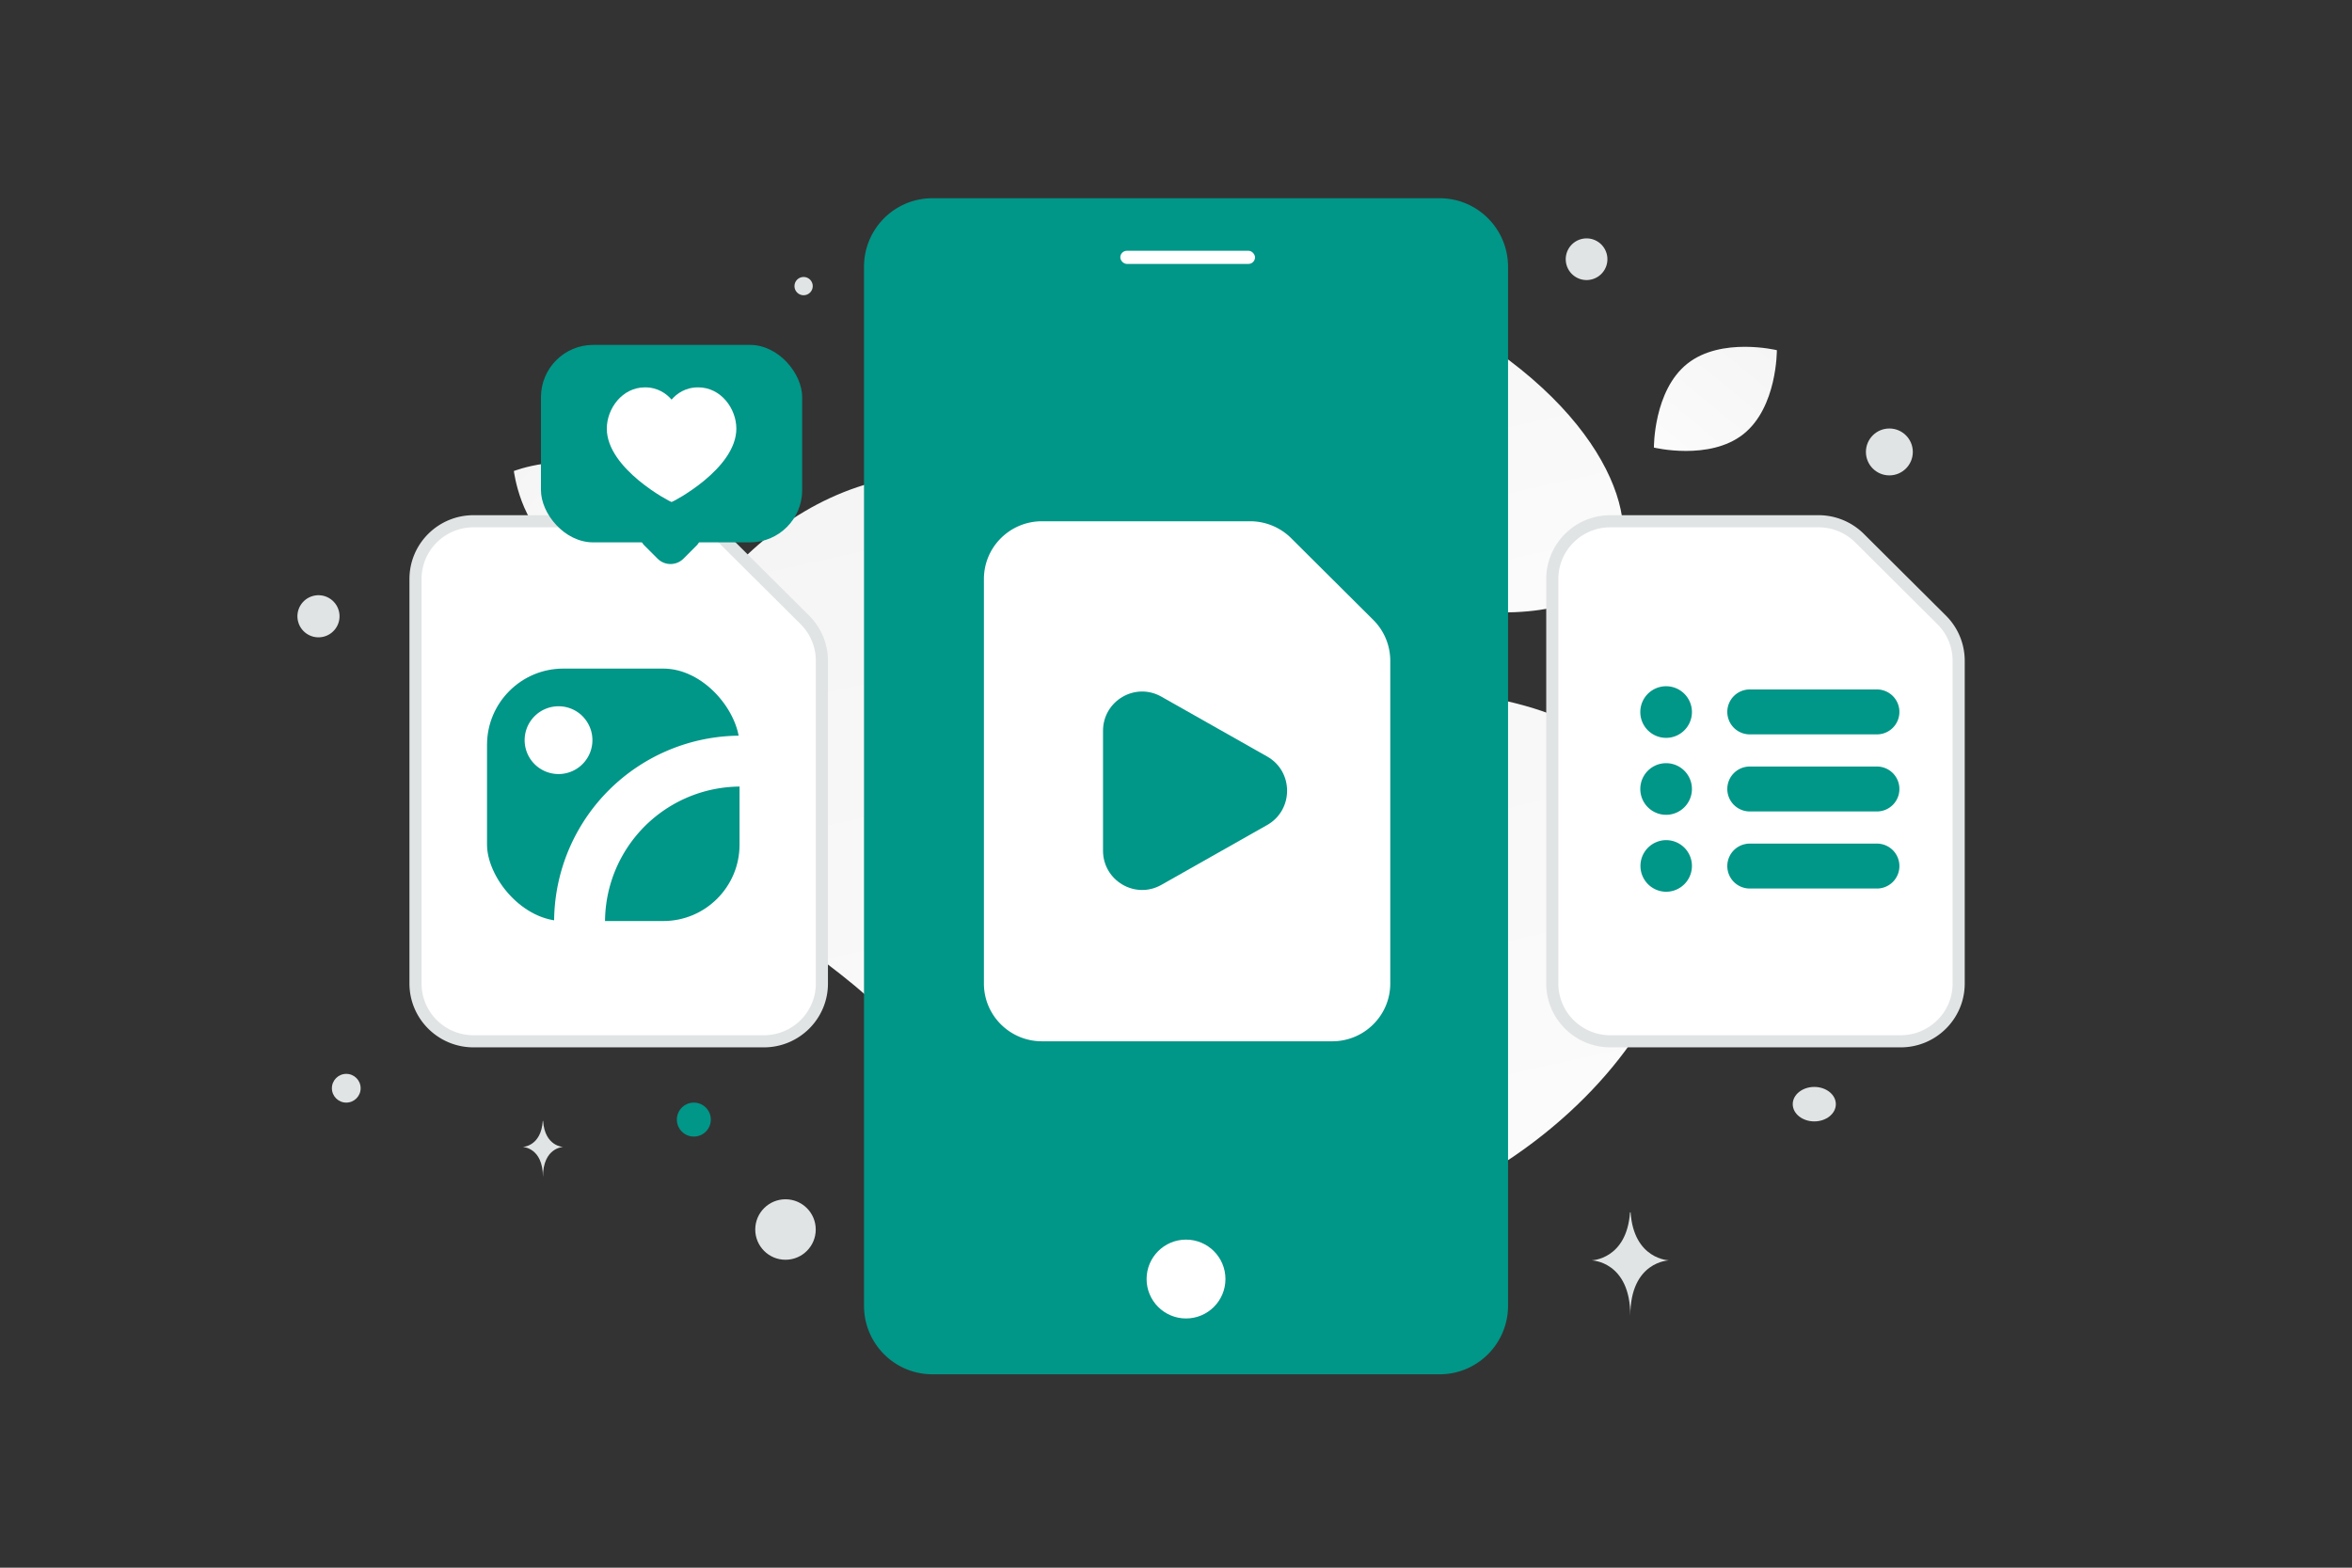 <svg width="900" height="600" viewBox="0 0 900 600" fill="none" xmlns="http://www.w3.org/2000/svg"><rect x="0" y="0" width="900" height="600" fill="#333333" stroke="none"/><path fill="transparent" d="M0 0h900v600H0z"/><path d="M606.693 205.487c-9.464 16.891-30.193 19.212-63.402 16.002-24.975-2.418-47.75-4.29-72.727-17.908-17.482-9.524-31.321-22.411-41.421-34.927-10.945-13.559-26.222-29.034-18.733-44.408 10.292-21.118 69.809-38.905 127.603-9.818 63.486 31.961 77.939 74.55 68.68 91.059z" fill="url(#a)"/><path d="M667.105 166.164c-12.989 10.293-34.232 5.131-34.232 5.131s-.171-21.848 12.827-32.132c12.989-10.293 34.223-5.139 34.223-5.139s.171 21.848-12.818 32.14z" fill="url(#b)"/><path d="M213.061 209.673c13.837 8.293 33.688.626 33.688.626s-2.595-21.109-16.441-29.392c-13.837-8.293-33.68-.637-33.68-.637s2.596 21.11 16.433 29.403z" fill="url(#c)"/><circle cx="667.398" cy="360.65" r="13.05" transform="rotate(180 667.398 360.65)" fill="#009688"/><circle cx="199.743" cy="275.743" r="10.743" transform="rotate(180 199.743 275.743)" fill="#009688"/><circle r="6.5" transform="matrix(-1 0 0 1 265.5 428.5)" fill="#009688"/><circle r="5.709" transform="matrix(-1 0 0 1 637.172 258.91)" fill="#009688"/><circle r="7.341" transform="matrix(-1 0 0 1 254.34 145.341)" fill="#E1E4E5"/><circle r="5.5" transform="matrix(-1 0 0 1 132.5 416.5)" fill="#E1E4E5"/><circle r="8.07" transform="matrix(-1 0 0 1 546.58 484.457)" fill="#E1E4E5"/><circle r="8.972" transform="matrix(-1 0 0 1 722.972 172.972)" fill="#E1E4E5"/><circle r="8.057" transform="scale(1 -1) rotate(-75 -92.76 -197.344)" fill="#E1E4E5"/><circle r="3.5" transform="matrix(-1 0 0 1 307.5 109.5)" fill="#E1E4E5"/><ellipse rx="8.245" ry="6.596" transform="matrix(-1 0 0 1 694.245 422.596)" fill="#E1E4E5"/><circle r="11.573" transform="matrix(0 1 1 0 300.573 470.573)" fill="#E1E4E5"/><path d="M623.729 464h.216c1.277 18.096 14.735 18.375 14.735 18.375s-14.84.289-14.84 21.199c0-20.91-14.84-21.199-14.84-21.199s13.452-.279 14.729-18.375zm-416.028-35h.113c.667 9.825 7.703 9.976 7.703 9.976s-7.758.157-7.758 11.51c0-11.353-7.759-11.51-7.759-11.51s7.033-.151 7.701-9.976z" fill="#E1E4E5"/><path d="M641.581 352.103c2.717 50.063-95.16 151.86-215.8 114.182-56.109-17.526-51.356-46.614-94.021-84.95-25.43-22.849-61.97-40.127-72.132-73.339-8.779-28.667-3.396-59.48 11.825-79.522 34.23-45.073 103.335-75.938 171.425-4.921 68.089 71.016 191.682-.566 198.703 128.55z" fill="url(#d)"/><path d="M618.397 215.811c-10.227 18.252-32.624 20.759-68.506 17.291-26.986-2.613-51.595-4.636-78.583-19.35-18.89-10.291-33.843-24.216-44.756-37.739-11.826-14.651-28.333-31.371-20.241-47.983 11.12-22.819 75.429-42.037 137.876-10.609 68.597 34.535 84.214 80.552 74.21 98.39z" fill="url(#e)"/><path d="M559.79 77.424a25.953 25.953 0 0 0-1.656-.533c-.185-.053-.367-.11-.553-.157a40.169 40.169 0 0 0-1.192-.286 18.618 18.618 0 0 0-.576-.115 32.564 32.564 0 0 0-1.203-.202 28.146 28.146 0 0 0-2.038-.207c-.143-.009-.286-.023-.429-.028a26.42 26.42 0 0 0-1.263-.031H356.787a25.452 25.452 0 0 0-3.984.303c-.433.067-.865.143-1.289.23-11.076 2.268-19.601 11.553-20.763 23.017-.09.883-.135 1.778-.135 2.683v397.654c0 11.355 7.195 21.022 17.267 24.675.045.017.09.031.135.045.499.176 1.007.339 1.518.485.185.053.368.109.556.157a42.104 42.104 0 0 0 1.192.286c.191.042.382.078.576.115.216.042.432.081.648.115a25.235 25.235 0 0 0 1.26.176c.171.02.342.039.516.056.27.025.542.045.814.062.143.008.286.022.429.028.419.02.84.031 1.263.031h194.096c.903 0 1.796-.045 2.677-.135 12.317-1.253 22.11-11.071 23.362-23.419.09-.883.135-1.777.135-2.683V102.098c-.006-11.354-7.201-21.021-17.27-24.674z" fill="#009688"/><path d="M453.835 504.613c8.333 0 15.088-6.755 15.088-15.088 0-8.333-6.755-15.088-15.088-15.088-8.333 0-15.088 6.755-15.088 15.088 0 8.333 6.755 15.088 15.088 15.088z" fill="#fff"/><rect x="428.688" y="95.979" width="51.551" height="5.029" rx="2.515" fill="#fff"/><circle r="7.976" transform="scale(1 -1) rotate(-75 238.906 -445.204)" fill="#E1E4E5"/><path fill-rule="evenodd" clip-rule="evenodd" d="m742.98 237.251-31.41-31.271a22.27 22.27 0 0 0-15.705-6.48h-79.659c-12.273 0-22.214 9.897-22.214 22.115V376.42c0 12.219 9.941 22.115 22.214 22.115h111.069c12.273 0 22.214-9.896 22.214-22.115V252.886a22.07 22.07 0 0 0-6.509-15.635z" fill="#fff" stroke="#E1E4E5" stroke-width="4.64"/><path d="M718.211 272.468h-48.658m48.658 29.501h-48.658m48.658 29.501h-48.658m-32.011-60.229a1.28 1.28 0 1 0 0 2.562 1.28 1.28 0 0 0 0-2.562m0 29.448a1.28 1.28 0 1 0 0 2.562 1.28 1.28 0 0 0 0-2.562m0 29.45a1.282 1.282 0 0 0 0 2.561 1.28 1.28 0 0 0 0-2.561" stroke="#009688" stroke-width="17.194" stroke-linecap="round" stroke-linejoin="round"/><path fill-rule="evenodd" clip-rule="evenodd" d="m525.484 237.251-31.41-31.271a22.273 22.273 0 0 0-15.706-6.48H398.71c-12.273 0-22.214 9.897-22.214 22.115V376.42c0 12.219 9.941 22.115 22.214 22.115h111.069c12.273 0 22.213-9.896 22.213-22.115V252.886a22.07 22.07 0 0 0-6.508-15.635z" fill="#fff"/><path fill-rule="evenodd" clip-rule="evenodd" d="m484.88 315.756-40.5 22.919c-9.971 5.636-22.307-1.609-22.307-13.114v-45.829c0-11.515 12.316-18.75 22.307-13.114l40.5 22.92c10.172 5.737 10.172 20.46 0 26.218z" fill="#009688"/><path fill-rule="evenodd" clip-rule="evenodd" d="m307.988 237.25-31.411-31.27a22.269 22.269 0 0 0-15.705-6.48h-79.658c-12.273 0-22.214 9.897-22.214 22.115V376.42c0 12.219 9.941 22.115 22.214 22.115h111.068c12.274 0 22.214-9.896 22.214-22.115V252.886a22.074 22.074 0 0 0-6.508-15.636z" fill="#fff" stroke="#E1E4E5" stroke-width="4.64"/><rect x="176.623" y="246.149" width="116.103" height="116.103" rx="38.959" fill="#009688" stroke="#fff" stroke-width="19.48" stroke-linecap="round" stroke-linejoin="round"/><path d="M215.994 280.989a3.228 3.228 0 1 1-4.54 0 3.24 3.24 0 0 1 4.563 0m76.709 11.023a61.625 61.625 0 0 0-70.95 61.372 60.56 60.56 0 0 0 .708 8.87" stroke="#fff" stroke-width="19.48" stroke-linecap="round" stroke-linejoin="round"/><rect x="207" y="132" width="99.96" height="75.579" rx="20" fill="#009688"/><rect x="256.573" y="188.888" width="21.13" height="21.13" rx="7" transform="rotate(45 256.573 188.888)" fill="#009688"/><path fill-rule="evenodd" clip-rule="evenodd" d="M267.159 148.254c8.744 0 14.608 8.173 14.608 15.784 0 15.451-24.344 28.1-24.787 28.1-.444 0-24.787-12.649-24.787-28.1 0-7.611 5.864-15.784 14.608-15.784 4.998 0 8.281 2.482 10.179 4.693 1.897-2.211 5.18-4.693 10.179-4.693z" fill="#fff"/><defs><linearGradient id="a" x1="542.933" y1="314.96" x2="458.573" y2="-64.121" gradientUnits="userSpaceOnUse"><stop stop-color="#fff"/><stop offset="1" stop-color="#EEE"/></linearGradient><linearGradient id="b" x1="616.122" y1="200.496" x2="715.738" y2="80.277" gradientUnits="userSpaceOnUse"><stop stop-color="#fff"/><stop offset="1" stop-color="#EEE"/></linearGradient><linearGradient id="c" x1="266.606" y1="236.368" x2="155.268" y2="132.92" gradientUnits="userSpaceOnUse"><stop stop-color="#fff"/><stop offset="1" stop-color="#EEE"/></linearGradient><linearGradient id="d" x1="524.597" y1="652.189" x2="341.513" y2="-173.826" gradientUnits="userSpaceOnUse"><stop stop-color="#fff"/><stop offset="1" stop-color="#EEE"/></linearGradient><linearGradient id="e" x1="549.503" y1="334.097" x2="458.351" y2="-75.502" gradientUnits="userSpaceOnUse"><stop stop-color="#fff"/><stop offset="1" stop-color="#EEE"/></linearGradient></defs></svg>